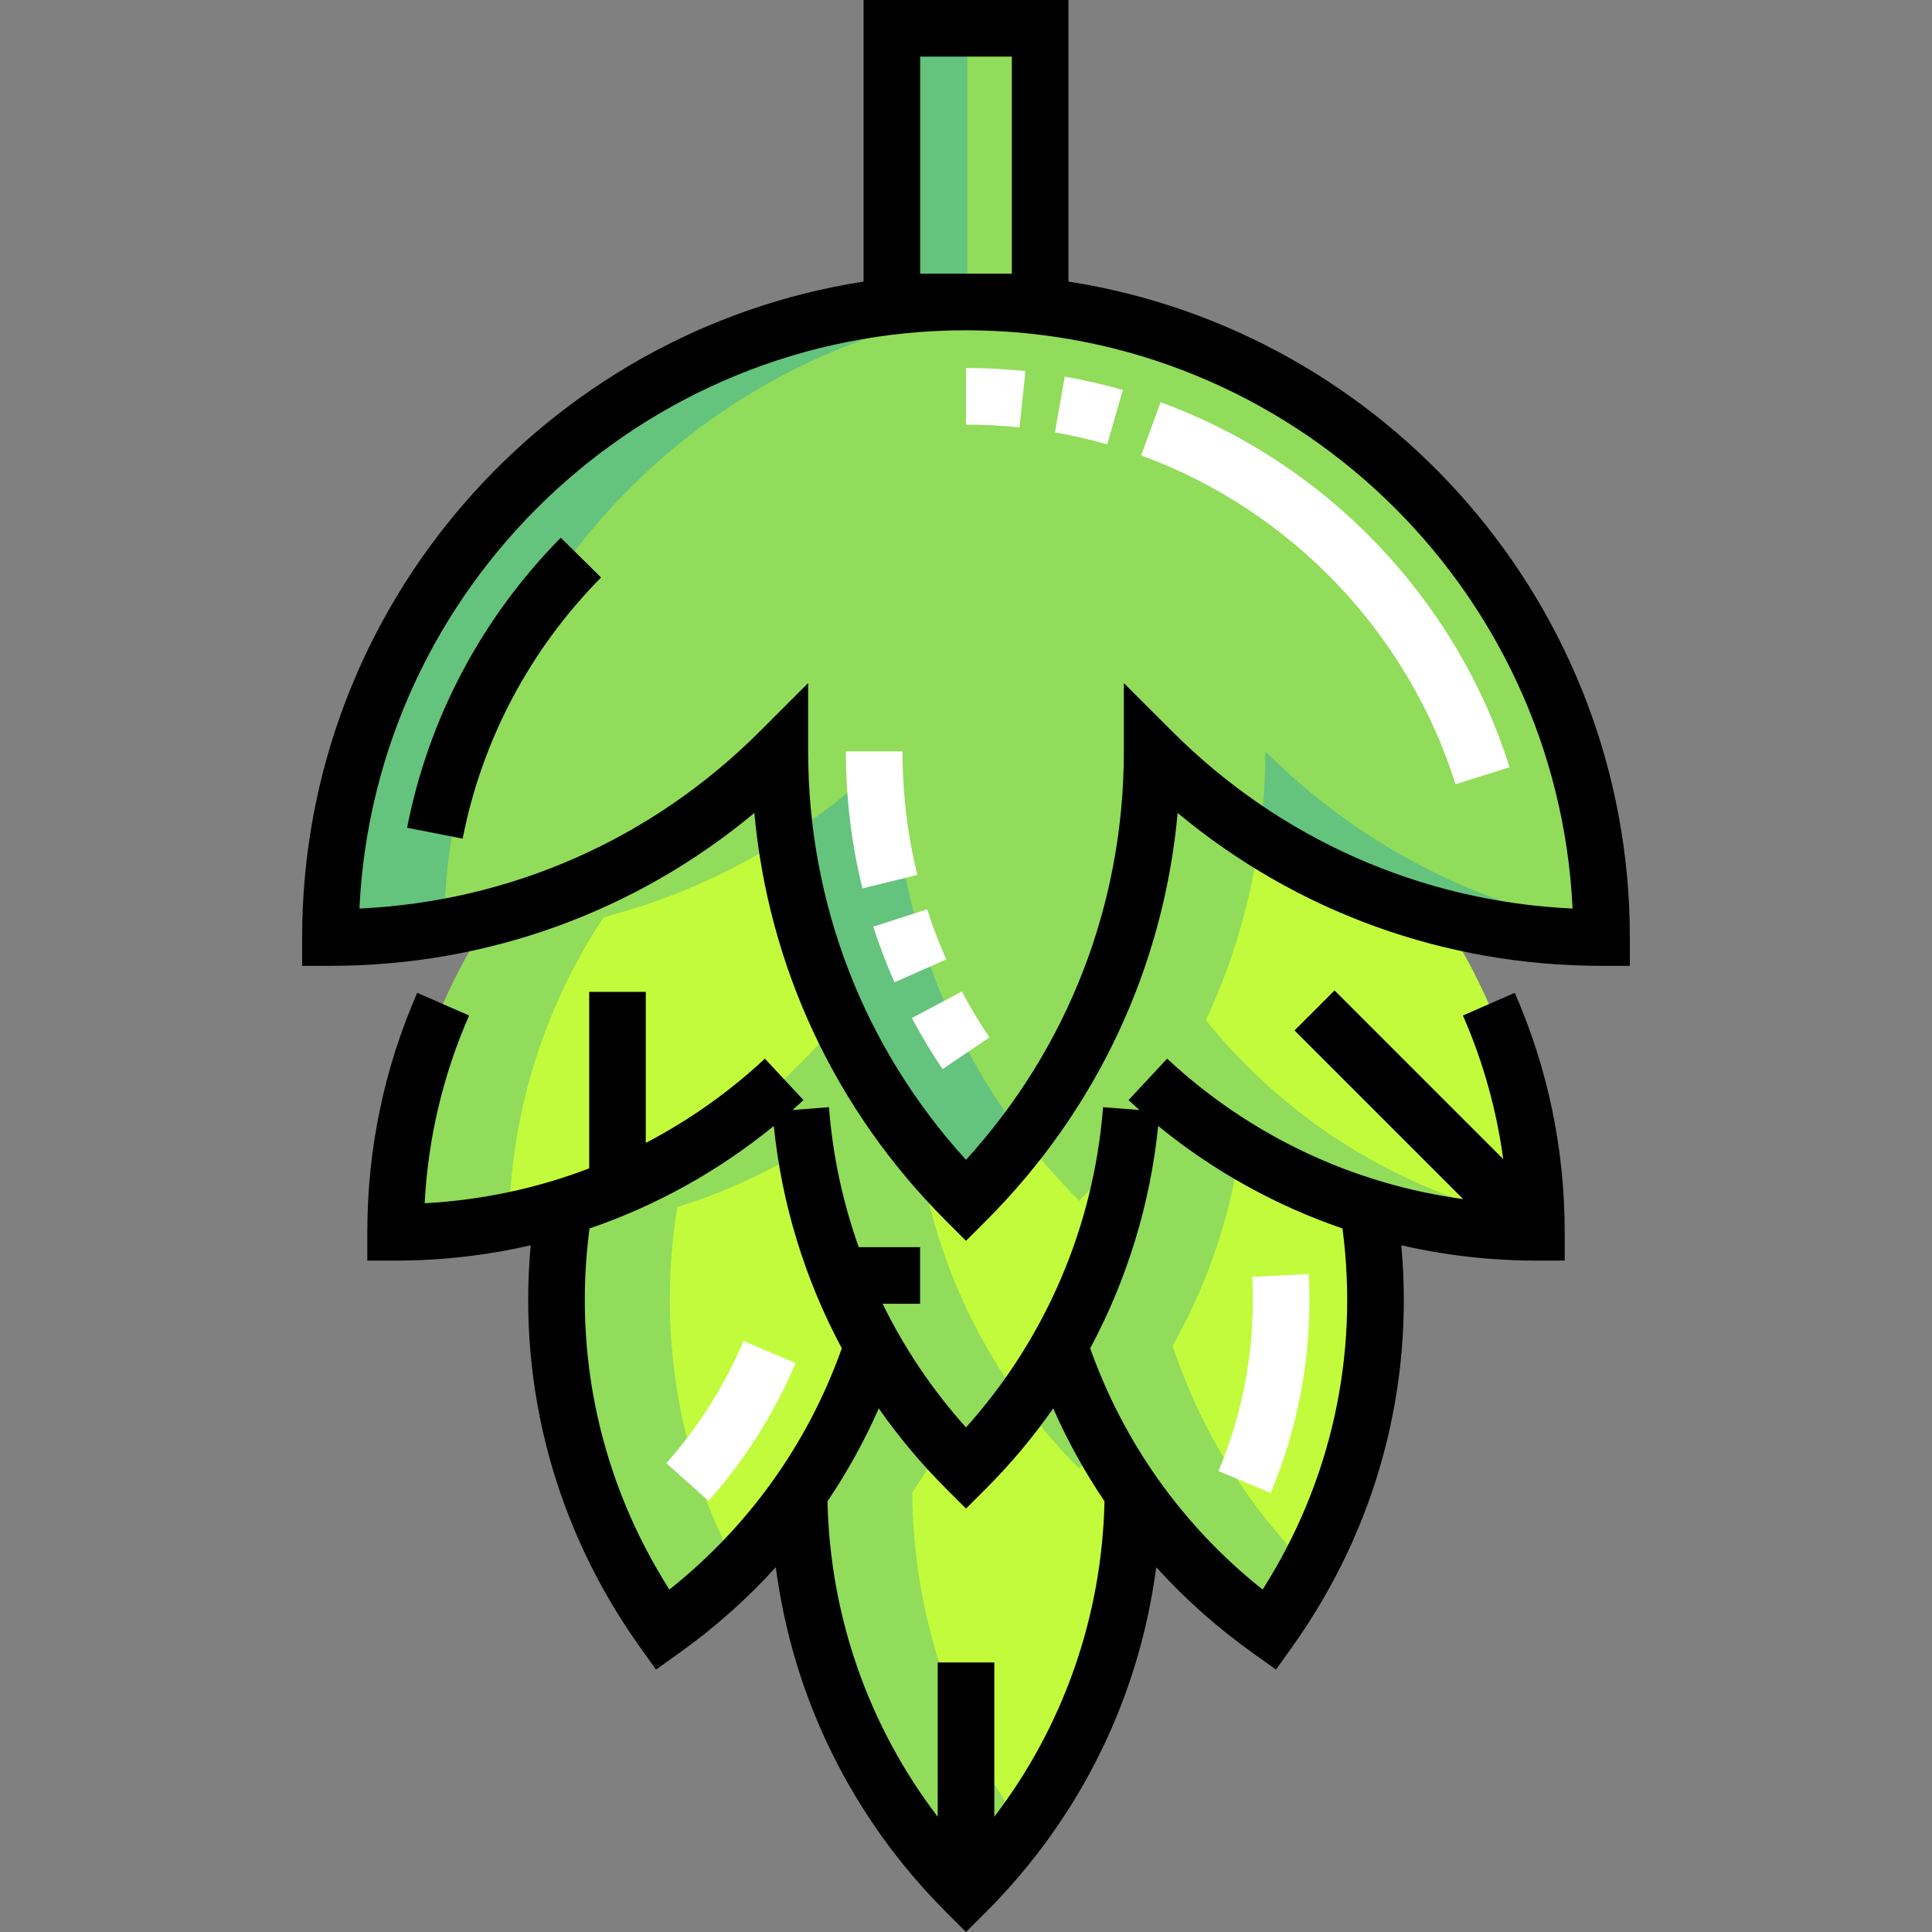 <?xml version="1.0" encoding="iso-8859-1"?>
<!-- Generator: Adobe Illustrator 19.0.0, SVG Export Plug-In . SVG Version: 6.00 Build 0)  -->
<svg version="1.1" id="Capa_1" xmlns="http://www.w3.org/2000/svg" xmlns:xlink="http://www.w3.org/1999/xlink" x="0px" y="0px"
	 viewBox="0 0 511.998 511.998" style="enable-background:new 0 0 511.998 511.998;" xml:space="preserve">
<rect x="0" y="0" width="511.998" height="511.998" fill="#808080" stroke="none"/>
<path style="fill:#91DC5A;" d="M87.572,248.456c46.51,0,88.617-18.852,119.096-49.331c0,43.104,16.444,86.209,49.331,119.096l0,0
	l0,0c32.887-32.887,49.331-75.991,49.331-119.096c30.479,30.479,72.586,49.331,119.096,49.331l0,0l0,0
	c0-93.02-75.407-168.427-168.427-168.427l0,0l0,0l0,0l0,0C162.979,80.028,87.572,155.436,87.572,248.456L87.572,248.456
	L87.572,248.456z"/>
<g>
	<path style="fill:#C2FB3B;" d="M206.669,199.125c-20.877,20.877-47.21,36.295-76.675,43.94
		c-15.888,23.926-25.152,52.632-25.152,83.506l0,0l0,0c47.505,0,89.885-21.921,117.596-56.192
		C211.927,247.857,206.669,223.492,206.669,199.125z"/>
	<path style="fill:#C2FB3B;" d="M305.331,199.125c0,24.367-5.259,48.732-15.768,71.253c27.711,34.271,70.09,56.192,117.596,56.192
		l0,0l0,0c0-30.873-9.264-59.579-25.152-83.506C352.541,235.42,326.207,220.002,305.331,199.125z"/>
	<path style="fill:#C2FB3B;" d="M300.252,282.255c0.008,25.696-6.485,51.393-19.502,74.406c9.743,29.353,28.542,55.995,55.65,75.329
		l0,0l0,0c24.113-33.808,32.315-74.155,26.111-112.138C338.713,312.501,317.424,299.439,300.252,282.255z"/>
	<path style="fill:#C2FB3B;" d="M149.487,319.852c-6.205,37.982,1.998,78.329,26.111,112.138l0,0l0,0
		c27.108-19.334,45.907-45.975,55.65-75.328c-13.017-23.013-19.51-48.71-19.502-74.406
		C194.575,299.439,173.285,312.501,149.487,319.852z"/>
	<path style="fill:#C2FB3B;" d="M211.753,395.486c0.244,38.358,14.979,76.639,44.246,105.908l0,0l0,0
		c29.267-29.267,44.002-67.549,44.246-105.908c-8.41-12.046-14.951-25.134-19.495-38.826c0.073-0.13,0.14-0.262,0.213-0.392
		c-6.62,11.789-14.933,22.884-24.964,32.914l0,0l0,0c-10.03-10.03-18.343-21.123-24.962-32.911c0.072,0.129,0.139,0.26,0.212,0.389
		C226.704,370.352,220.163,383.44,211.753,395.486z"/>
</g>
<rect x="236.351" y="7.5" style="fill:#91DC5A;" width="39.29" height="72.53"/>
<path style="fill:#C2FB3B;" d="M289.562,270.379c0.076-0.163,0.146-0.328,0.221-0.491c-8.097,17.502-19.353,33.903-33.784,48.334
	l0,0l0,0c-14.431-14.431-25.686-30.832-33.784-48.334c0.076,0.163,0.145,0.328,0.221,0.491c-3.352,4.146-6.924,8.107-10.689,11.874
	c-0.015,38.699,14.724,77.402,44.251,106.93l0,0l0,0c29.527-29.527,44.266-68.23,44.251-106.93
	C296.486,278.486,292.915,274.525,289.562,270.379z"/>
<g>
	<path style="fill:#64C37D;" d="M271,80.701c-4.943-0.436-9.943-0.672-15-0.672l0,0l0,0l0,0l0,0
		c-93.02,0-168.427,75.407-168.427,168.427l0,0l0,0c10.251,0,20.288-0.918,30.034-2.673C118.957,159.035,185.882,88.215,271,80.701z
		"/>
	<path style="fill:#64C37D;" d="M236.669,199.125c-8.606,8.606-18.14,16.284-28.438,22.874
		c4.798,35.196,20.714,69.166,47.769,96.223l0,0l0,0c5.456-5.456,10.449-11.198,15-17.17
		C248.119,271.027,236.669,235.078,236.669,199.125z"/>
	<path style="fill:#64C37D;" d="M335.331,199.125c0,7.644-0.528,15.287-1.562,22.874c26.172,16.747,57.28,26.457,90.658,26.457l0,0
		l0,0c0-0.893-0.02-1.782-0.034-2.672C389.922,239.578,359.093,222.886,335.331,199.125z"/>
</g>
<g>
	<path style="fill:#91DC5A;" d="M159.993,243.065c17.319-4.493,33.543-11.69,48.225-21.085c-1.033-7.58-1.551-15.217-1.551-22.855
		c-20.877,20.877-47.21,36.295-76.675,43.94c-15.888,23.926-25.152,52.632-25.152,83.505l0,0l0,0
		c10.292,0,20.342-1.033,30.056-2.993C135.476,293.846,144.62,266.215,159.993,243.065z"/>
	<path style="fill:#91DC5A;" d="M319.562,270.379c7.216-15.462,11.955-31.794,14.218-48.398
		c-10.298-6.589-19.844-14.249-28.45-22.855c0,24.367-5.259,48.732-15.768,71.253c27.711,34.271,70.09,56.192,117.596,56.192l0,0
		l0,0c0-1.002-0.037-1.995-0.056-2.993C371.98,316.489,341.269,297.225,319.562,270.379z"/>
	<path style="fill:#91DC5A;" d="M310.75,356.66c9.24-16.336,15.175-34.026,17.849-52.106c-10.327-6.295-19.843-13.79-28.347-22.299
		c0.008,25.696-6.485,51.393-19.502,74.406c9.743,29.353,28.542,55.995,55.65,75.329l0,0l0,0c3.86-5.413,7.308-10.994,10.359-16.706
		C330.044,398.437,317.93,378.291,310.75,356.66z"/>
	<path style="fill:#91DC5A;" d="M179.488,319.852c12.013-3.711,23.385-8.88,33.912-15.298c-1.093-7.39-1.655-14.844-1.653-22.299
		c-17.172,17.184-38.461,30.247-62.259,37.597c-6.205,37.982,1.998,78.329,26.111,112.138l0,0l0,0
		c7.132-5.087,13.672-10.691,19.641-16.706C179.233,385.321,174.275,351.753,179.488,319.852z"/>
	<path style="fill:#91DC5A;" d="M271,371.687c4.488,6.11,9.474,11.969,15,17.495l0,0l0,0c2.148-2.148,4.2-4.354,6.191-6.595
		c-4.636-8.306-8.472-16.984-11.44-25.927c0.073-0.13,0.14-0.262,0.213-0.392C277.991,361.562,274.657,366.707,271,371.687z"/>
	<path style="fill:#91DC5A;" d="M241.753,395.486c2.917-4.178,5.593-8.488,8.055-12.899c-7.305-8.227-13.57-17.052-18.771-26.316
		c0.072,0.129,0.139,0.26,0.212,0.389c-4.545,13.692-11.085,26.78-19.495,38.826c0.244,38.358,14.979,76.639,44.246,105.908l0,0l0,0
		c5.517-5.517,10.516-11.354,15-17.452C251.694,457.691,241.951,426.615,241.753,395.486z"/>
</g>
<rect x="236.351" y="7.5" style="fill:#64C37D;" width="20" height="72.53"/>
<g>
	<path style="fill:#91DC5A;" d="M271,301.062c4.548,5.97,9.546,11.706,15,17.159l0,0l0,0c4.547-4.547,8.777-9.29,12.694-14.201
		c1.041-7.215,1.56-14.491,1.557-21.768c-3.765-3.768-7.336-7.728-10.688-11.874c0.076-0.163,0.146-0.328,0.221-0.491
		C284.746,280.775,278.485,291.236,271,301.062z"/>
	<path style="fill:#91DC5A;" d="M243.306,304.02c-8.515-10.675-15.544-22.145-21.09-34.133c0.076,0.163,0.145,0.328,0.221,0.491
		c-3.352,4.146-6.924,8.107-10.689,11.874c-0.015,38.699,14.724,77.402,44.251,106.93l0,0l0,0c5.516-5.516,10.516-11.353,15-17.451
		C255.994,351.33,246.765,328.012,243.306,304.02z"/>
</g>
<path d="M283.144,74.62V0h-54.29v74.62C144.69,87.711,80.072,160.679,80.072,248.456v7.5h7.5c41.511,0,80.826-14.279,112.338-40.515
	c3.73,40.833,21.434,78.73,50.786,108.083l5.303,5.303l5.303-5.303c29.353-29.353,47.056-67.249,50.786-108.083
	c31.511,26.236,70.826,40.515,112.338,40.514h7.5v-7.5C431.927,160.679,367.31,87.711,283.144,74.62z M243.855,72.528V15h24.29
	v57.528H243.855z M310.634,193.822l-12.803-12.804v18.107c0,40.417-14.797,78.557-41.832,108.237
	c-27.034-29.679-41.831-67.819-41.831-108.237v-18.106l-12.803,12.803c-28.577,28.577-66.012,45.083-106.113,46.956
	c4.02-85.186,74.583-153.249,160.747-153.249s156.727,68.062,160.747,153.249C376.646,238.905,339.211,222.399,310.634,193.822z"/>
<path d="M107.887,219.361l14.72,2.887c5.129-26.157,17.813-50.089,36.679-69.209l-10.677-10.535
	C127.666,163.727,113.585,190.305,107.887,219.361z"/>
<g>
	<path style="fill:#FFFFFF;" d="M239.169,199.125h-15c0,12.297,1.473,24.519,4.378,36.325l14.565-3.584
		C240.495,221.232,239.169,210.216,239.169,199.125z"/>
	<path style="fill:#FFFFFF;" d="M241.656,269.791c2.457,4.625,5.191,9.176,8.127,13.528l12.435-8.389
		c-2.643-3.917-5.104-8.014-7.314-12.176L241.656,269.791z"/>
	<path style="fill:#FFFFFF;" d="M245.697,240.976l-14.277,4.6c1.609,4.995,3.503,9.957,5.629,14.749l13.711-6.084
		C248.847,249.931,247.144,245.468,245.697,240.976z"/>
	<path style="fill:#FFFFFF;" d="M279.571,114.574c4.654,0.817,9.313,1.891,13.847,3.191l4.135-14.419
		c-5.039-1.445-10.216-2.638-15.388-3.546L279.571,114.574z"/>
	<path style="fill:#FFFFFF;" d="M255.999,112.529c4.736,0,9.511,0.247,14.192,0.735l1.555-14.919
		c-5.196-0.542-10.494-0.816-15.747-0.816V112.529z"/>
	<path style="fill:#FFFFFF;" d="M307.565,106.603l-5.138,14.093c39.56,14.423,70.699,46.996,83.298,87.131l14.312-4.492
		C386.051,158.775,351.482,122.614,307.565,106.603z"/>
	<path style="fill:#FFFFFF;" d="M336.751,395.643c7.721-18.444,11.116-37.962,10.091-58.013l-14.98,0.766
		c0.909,17.789-2.101,35.1-8.948,51.455L336.751,395.643z"/>
	<path style="fill:#FFFFFF;" d="M197.028,355.384c-5.03,11.891-11.914,22.783-20.46,32.373l11.199,9.979
		c9.641-10.819,17.404-23.102,23.076-36.509L197.028,355.384z"/>
</g>
<path d="M387.689,269.116c5.339,12.214,8.909,24.952,10.675,38.054l-44.7-44.7l-10.606,10.606l44.689,44.688
	c-29.238-3.96-56.565-16.826-78.45-37.206l-10.223,10.977c0.954,0.888,1.917,1.763,2.889,2.625l-9.646-0.743
	c-2.429,31.555-15.253,61.404-36.316,84.865c-8.89-9.902-16.313-20.943-22.105-32.77h9.94v-15h-16.261
	c-4.232-11.881-6.909-24.349-7.891-37.096l-9.645,0.743c0.972-0.862,1.935-1.737,2.888-2.625l-10.223-10.977
	c-9.577,8.919-20.198,16.399-31.564,22.323v-40.033h-15v46.783c-13.853,5.296-28.539,8.436-43.596,9.235
	c0.904-17.229,4.852-33.93,11.768-49.75l-13.744-6.009c-8.775,20.074-13.225,41.427-13.225,63.464v7.5h7.5
	c12.168,0,24.166-1.381,35.798-4.066c-3.453,37.782,6.612,75.155,28.853,106.34l4.355,6.106l6.106-4.355
	c9.441-6.733,18.017-14.367,25.642-22.783c4.494,34.508,20.13,66.413,45.101,91.385l5.303,5.303l5.303-5.303
	c24.971-24.971,40.607-56.876,45.101-91.385c7.625,8.416,16.201,16.05,25.642,22.783l6.106,4.355l4.355-6.106
	c22.24-31.183,32.306-68.557,28.852-106.34c11.632,2.685,23.63,4.066,35.798,4.066h7.5v-7.5c0-22.037-4.45-43.389-13.225-63.463
	L387.689,269.116z M177.397,421.247c-18.161-28.52-25.602-62.07-21.17-95.694c17.647-6.037,34.178-15.19,48.841-27.164
	c2.105,20.752,8.282,40.762,18.024,58.925C214.074,382.626,198.392,404.546,177.397,421.247z M263.5,481.456v-40.895h-15v40.896
	c-18.296-23.983-28.513-52.999-29.211-83.596c5.237-7.748,9.786-15.975,13.597-24.616c5.276,7.545,11.227,14.659,17.81,21.242
	l5.303,5.303l5.303-5.303c6.583-6.583,12.534-13.696,17.81-21.242c3.812,8.64,8.361,16.868,13.597,24.615
	C292.013,428.457,281.795,457.473,263.5,481.456z M334.602,421.247c-20.996-16.701-36.677-38.621-45.695-63.932
	c9.742-18.163,15.919-38.173,18.024-58.925c14.664,11.974,31.195,21.127,48.842,27.163
	C360.205,359.177,352.764,392.727,334.602,421.247z"/>
<g>
</g>
<g>
</g>
<g>
</g>
<g>
</g>
<g>
</g>
<g>
</g>
<g>
</g>
<g>
</g>
<g>
</g>
<g>
</g>
<g>
</g>
<g>
</g>
<g>
</g>
<g>
</g>
<g>
</g>
</svg>
